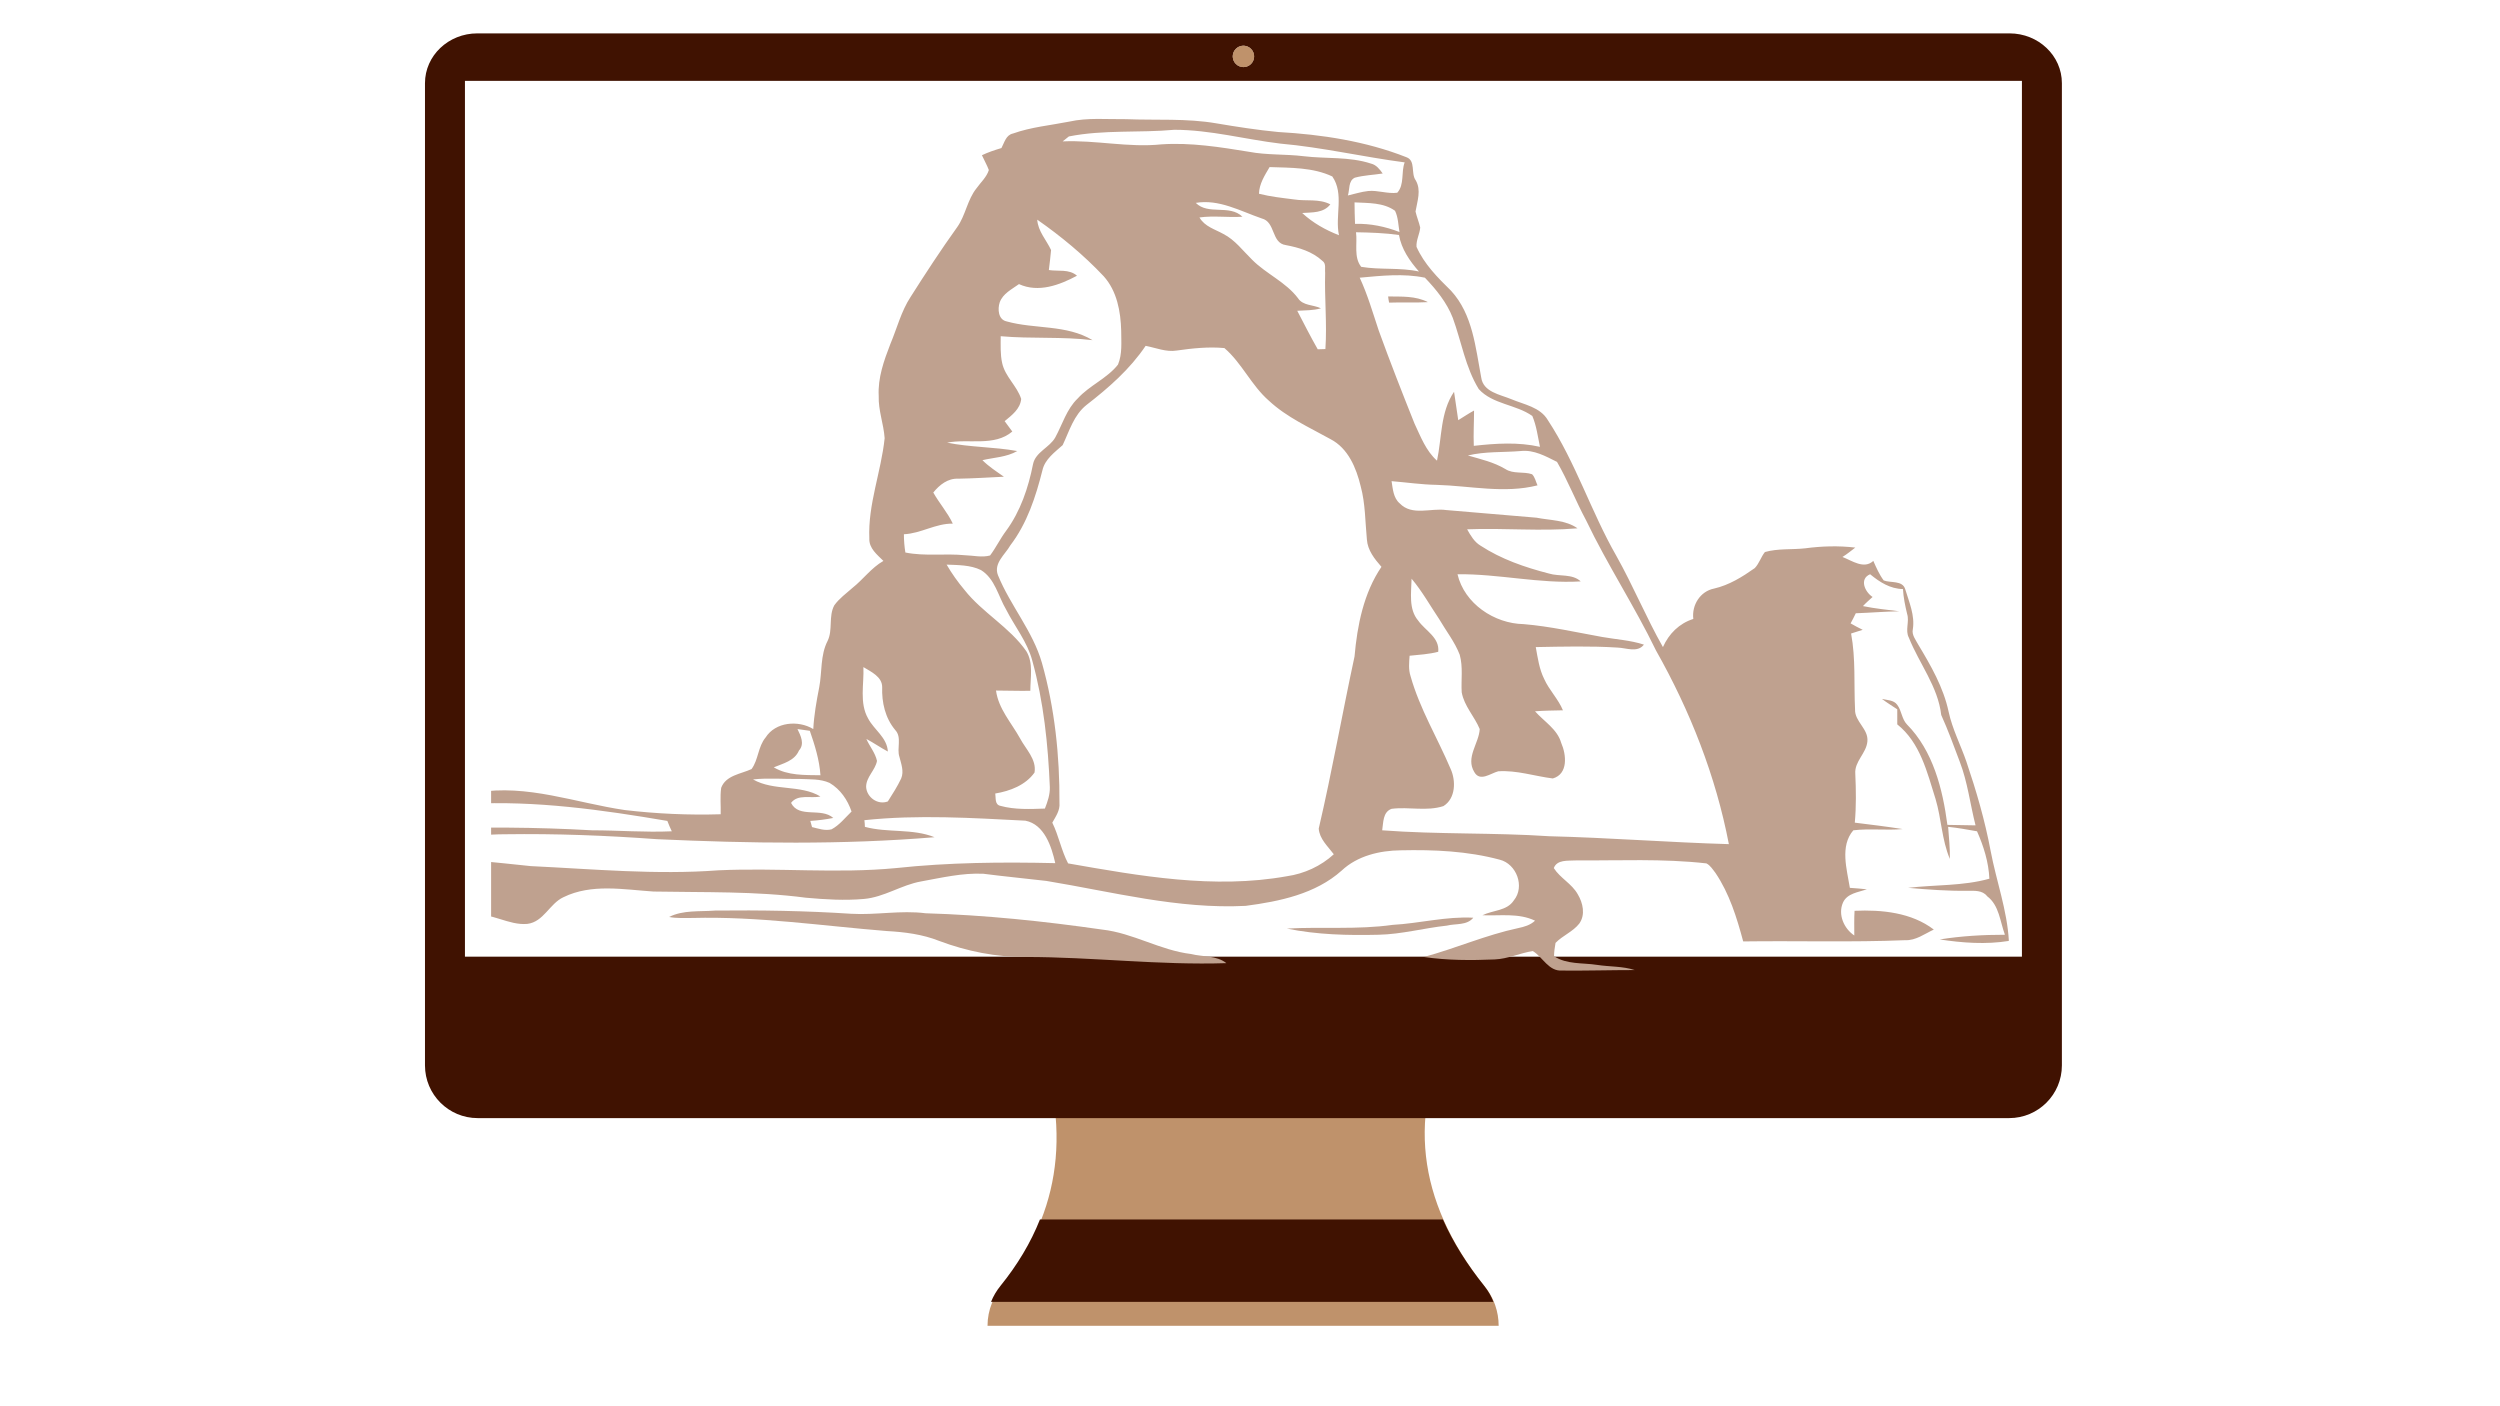 <svg xmlns="http://www.w3.org/2000/svg" xmlns:xlink="http://www.w3.org/1999/xlink" width="1920" zoomAndPan="magnify" viewBox="0 0 1440 810" height="1080" preserveAspectRatio="xMidYMid meet" version="1.0"><defs><filter x="0%" y="0%" width="100%" height="100%" id="ad6b856ca6"><feColorMatrix values="0 0 0 0 1 0 0 0 0 1 0 0 0 0 1 0 0 0 1 0" color-interpolation-filters="sRGB"/></filter><clipPath id="ef49745ca1"><path d="M 259.207 33.77 L 540 33.77 L 540 171 L 259.207 171 Z M 259.207 33.77 " clip-rule="nonzero"/></clipPath><mask id="171343de19"><g filter="url(#ad6b856ca6)"><rect x="-144" width="1728" fill="#000000" y="-81" height="972" fill-opacity="0.15"/></g></mask><clipPath id="af56ec22c8"><path d="M 0.207 0.77 L 276 0.77 L 276 133 L 0.207 133 Z M 0.207 0.77 " clip-rule="nonzero"/></clipPath><clipPath id="50d83c64ca"><path d="M 0.207 0.77 L 281 0.77 L 281 137.398 L 0.207 137.398 Z M 0.207 0.77 " clip-rule="nonzero"/></clipPath><clipPath id="78d854e3fd"><rect x="0" width="281" y="0" height="138"/></clipPath><clipPath id="3f9f0fafa1"><path d="M 282.879 68 L 1157.055 68 L 1157.055 560 L 282.879 560 Z M 282.879 68 " clip-rule="nonzero"/></clipPath></defs><g clip-path="url(#ef49745ca1)"><g mask="url(#171343de19)"><g transform="matrix(1, 0, 0, 1, 259, 33)"><g clip-path="url(#78d854e3fd)"><g clip-path="url(#af56ec22c8)"><path fill="#bfa18f" d="M 139.141 -834.055 C 139.141 -834.055 275.887 -659.027 275.887 -659.027 C 275.887 -659.027 -736.75 132.133 -736.75 132.133 C -736.75 132.133 -873.496 -42.895 -873.496 -42.895 C -873.496 -42.895 139.141 -834.055 139.141 -834.055 Z M 139.141 -834.055 " fill-opacity="1" fill-rule="nonzero"/></g><g clip-path="url(#50d83c64ca)"><path stroke-linecap="butt" transform="matrix(0.28, -0.219, 0.219, 0.28, -298.806, -350.96)" fill="none" stroke-linejoin="miter" d="M 1809.988 -312.845 C 1809.988 -312.845 1809.987 312.841 1809.987 312.841 C 1809.987 312.841 -1809.982 312.845 -1809.982 312.845 C -1809.982 312.845 -1809.981 -312.841 -1809.981 -312.841 C -1809.981 -312.841 1809.988 -312.845 1809.988 -312.845 Z M 1809.988 -312.845 " stroke="#bfa18f" stroke-width="5" stroke-opacity="1" stroke-miterlimit="4"/></g></g></g></g></g><path fill="#bf926b" d="M 863.227 763.652 C 863.227 763.652 568.816 763.652 568.816 763.652 C 568.816 763.652 568.816 763.633 568.816 763.633 C 568.816 759.098 569.707 754.652 571.379 750.512 C 572.711 747.207 574.539 744.098 576.816 741.285 C 586.504 729.324 594.188 716.609 599.566 703.035 C 608.531 680.43 611.113 655.438 605.941 627.551 C 605.941 627.551 823.355 627.551 823.355 627.551 C 817.773 653.664 820.871 678.789 831.641 703.035 C 837.414 716.035 845.395 728.781 855.426 741.297 C 857.672 744.098 859.457 747.207 860.75 750.512 C 860.918 750.938 861.082 751.371 861.23 751.805 C 862.547 755.59 863.227 759.59 863.227 763.652 Z M 863.227 763.652 " fill-opacity="1" fill-rule="nonzero"/><path fill="#401201" d="M 860.203 749.875 C 860.203 749.875 570.832 749.875 570.832 749.875 C 572.164 746.574 573.992 743.461 576.27 740.652 C 585.953 728.688 593.641 715.973 599.02 702.402 C 599.02 702.402 831.094 702.402 831.094 702.402 C 836.867 715.398 844.848 728.145 854.879 740.66 C 857.125 743.461 858.91 746.574 860.203 749.875 Z M 860.203 749.875 " fill-opacity="1" fill-rule="nonzero"/><path fill="#bfa18f" d="M 716.219 26.336 C 712.82 26.336 710.066 29.086 710.066 32.488 C 710.066 35.883 712.82 38.637 716.219 38.637 C 719.617 38.637 722.367 35.883 722.367 32.488 C 722.367 29.086 719.617 26.336 716.219 26.336 Z M 716.219 26.336 " fill-opacity="1" fill-rule="nonzero"/><path fill="#401201" d="M 1157.477 19.227 C 1157.477 19.227 274.957 19.227 274.957 19.227 C 258.297 19.227 244.789 32.066 244.789 47.906 C 244.789 47.906 244.789 613.668 244.789 613.668 C 244.789 630.438 258.379 644.031 275.148 644.031 C 275.148 644.031 1157.285 644.031 1157.285 644.031 C 1174.055 644.031 1187.648 630.438 1187.648 613.668 C 1187.648 613.668 1187.648 47.906 1187.648 47.906 C 1187.648 32.066 1174.145 19.227 1157.477 19.227 Z M 715.418 26.387 C 719.438 25.879 722.82 29.258 722.316 33.285 C 721.973 36.027 719.758 38.242 717.016 38.586 C 712.988 39.09 709.609 35.707 710.117 31.688 C 710.465 28.945 712.68 26.734 715.418 26.387 Z M 267.809 46.598 C 267.809 46.598 1164.629 46.598 1164.629 46.598 C 1164.629 46.598 1164.629 551.059 1164.629 551.059 C 1164.629 551.059 267.809 551.059 267.809 551.059 C 267.809 551.059 267.809 46.598 267.809 46.598 Z M 267.809 46.598 " fill-opacity="1" fill-rule="nonzero"/><path fill="#bf926b" d="M 722.371 32.484 C 722.371 35.883 719.617 38.637 716.219 38.637 C 712.824 38.637 710.07 35.883 710.07 32.484 C 710.07 29.09 712.824 26.336 716.219 26.336 C 719.617 26.336 722.371 29.09 722.371 32.484 Z M 722.371 32.484 " fill-opacity="1" fill-rule="nonzero"/><g clip-path="url(#3f9f0fafa1)"><path fill="#bfa18f" d="M 615.797 70.066 C 626.605 67.648 637.699 68.785 648.652 68.645 C 666.004 69.355 683.496 68.074 700.707 71.062 C 712.512 73.051 724.316 74.902 736.266 76.039 C 761.297 77.461 786.613 81.301 810.078 90.547 C 815.625 92.535 812.496 99.934 815.484 103.914 C 818.754 109.605 816.336 115.863 815.344 121.836 C 816.055 124.965 817.332 127.953 818.043 131.082 C 817.758 134.777 815.625 138.332 815.91 142.176 C 820.32 152.129 828.141 159.953 835.824 167.492 C 848.34 181.145 849.902 200.203 853.176 217.414 C 854.312 225.805 863.984 227.227 870.527 229.93 C 877.922 233.059 887.168 234.48 891.574 242.016 C 907.648 266.48 916.465 294.785 930.973 320.102 C 940.645 337.309 948.184 355.656 957.852 372.723 C 961.266 365.043 967.242 359.07 975.348 356.512 C 974.352 348.547 979.328 340.582 987.293 339.016 C 995.969 337.023 1003.508 332.332 1010.762 327.211 C 1013.32 324.508 1014.316 320.812 1016.594 317.965 C 1024.133 315.832 1032.098 316.688 1039.777 315.832 C 1049.305 314.555 1058.977 314.27 1068.648 315.406 C 1066.23 317.254 1063.812 319.246 1061.254 320.812 C 1066.801 322.945 1073.625 328.066 1079.031 323.086 C 1080.738 326.926 1082.445 330.91 1085.004 334.324 C 1088.988 335.887 1095.812 334.18 1097.379 339.301 C 1099.652 346.84 1103.066 354.52 1101.785 362.484 C 1101.074 365.754 1103.492 368.598 1104.914 371.301 C 1112.168 383.391 1119.422 395.906 1122.41 409.988 C 1124.543 419.945 1129.379 429.188 1132.648 438.719 C 1138.34 455.5 1143.316 472.566 1146.59 490.062 C 1149.859 507.414 1156.117 524.195 1157.113 541.973 C 1143.887 544.109 1130.375 543.113 1117.289 541.121 C 1129.664 539.129 1142.32 538.418 1154.836 538.418 C 1151.992 530.738 1151.566 521.492 1144.598 516.23 C 1141.895 512.676 1137.203 513.102 1133.219 513.102 C 1121.84 513.246 1110.461 512.391 1099.086 511.395 C 1114.73 509.547 1130.66 510.398 1145.879 506.133 C 1145.449 496.605 1142.605 487.5 1138.766 478.824 C 1133.219 477.828 1127.672 476.836 1122.125 476.266 C 1122.551 482.383 1123.262 488.496 1123.121 494.754 C 1118.426 483.66 1118.285 471.57 1114.871 460.195 C 1110.035 444.832 1106.055 427.766 1092.828 417.242 C 1092.828 414.398 1092.828 411.551 1092.828 408.566 C 1089.84 406.574 1086.852 404.727 1084.008 402.59 C 1086.996 403.305 1090.836 403.16 1092.828 406.004 C 1095.387 409.418 1095.387 414.113 1098.375 417.242 C 1113.449 432.461 1118.996 454.504 1121.699 475.129 C 1127.105 475.27 1132.508 475.27 1137.914 475.41 C 1134.785 463.18 1133.363 450.523 1128.809 438.719 C 1125.398 429.613 1122.125 420.656 1118.145 411.836 C 1116.293 395.48 1105.484 382.254 1099.512 367.32 C 1097.234 363.051 1099.938 358.074 1098.516 353.664 C 1097.379 348.973 1096.383 344.137 1096.098 339.301 C 1088.703 339.16 1082.73 335.316 1077.184 330.766 C 1070.781 333.469 1074.195 341.008 1078.605 343.852 C 1076.754 345.559 1074.766 347.266 1073.059 349.113 C 1080.027 350.535 1086.996 351.246 1093.965 352.102 C 1085.574 352.242 1077.324 352.953 1068.934 353.238 C 1068.223 354.66 1066.801 357.648 1065.945 359.07 C 1068.223 360.352 1070.496 361.629 1072.914 362.77 C 1070.641 363.48 1068.508 364.191 1066.23 364.902 C 1068.934 379.41 1067.797 394.059 1068.508 408.566 C 1068.223 415.676 1076.328 419.801 1075.617 427.055 C 1075.047 433.883 1068.078 438.574 1068.648 445.688 C 1069.074 455.074 1069.219 464.461 1068.363 473.848 C 1077.609 474.984 1086.852 476.121 1095.957 477.547 C 1086.426 478.398 1077.039 477.117 1067.512 478.258 C 1059.688 487.359 1063.812 500.727 1065.52 511.395 C 1068.789 511.68 1072.062 511.82 1075.332 512.25 C 1070.355 513.957 1063.953 514.523 1061.535 519.93 C 1058.551 526.754 1062.105 534.863 1068.078 538.844 C 1068.078 534.152 1067.938 529.316 1068.223 524.621 C 1083.867 523.91 1101.074 525.617 1113.875 535.434 C 1108.613 537.848 1103.492 541.832 1097.379 541.547 C 1066.371 542.828 1035.227 541.832 1004.078 542.258 C 1000.379 528.461 996.113 514.668 988.148 502.863 C 986.582 500.871 985.16 498.453 982.887 497.316 C 957.852 494.469 932.535 495.75 907.363 495.609 C 903.098 495.891 896.84 495.039 894.988 500.016 C 898.688 505.848 905.371 508.977 908.785 515.094 C 911.773 520.07 913.336 526.898 909.637 532.02 C 905.941 536.711 900.109 538.844 895.984 543.113 C 895.559 545.672 895.133 548.23 895.133 550.793 C 902.527 555.629 911.629 554.488 919.879 555.77 C 927.133 556.906 934.672 556.48 941.641 558.758 C 927.703 558.758 913.762 559.184 899.824 559.043 C 892.004 559.609 888.73 551.359 882.898 547.805 C 875.504 548.941 868.535 552.355 860.855 552.641 C 847.344 553.211 833.688 553.211 820.176 551.219 C 838.523 546.242 855.875 538.562 874.508 534.578 C 877.922 533.867 881.477 532.871 884.18 530.312 C 874.652 525.762 864.125 527.609 853.887 527.184 C 859.859 524.195 867.965 524.766 871.949 518.648 C 878.492 510.684 873.512 497.598 863.84 495.18 C 845.352 490.203 825.867 489.352 806.809 489.777 C 794.719 489.918 781.918 492.906 772.816 501.438 C 757.738 514.949 736.977 519.219 717.488 521.777 C 678.66 523.77 640.688 513.672 602.711 507.414 C 590.625 505.992 578.535 504.852 566.445 503.289 C 554.355 502.719 542.41 505.562 530.605 507.699 C 519.227 509.688 509.27 516.801 497.605 517.797 C 486.512 518.793 475.277 518.078 464.184 517.086 C 435.027 513.246 405.727 514.098 376.43 513.527 C 359.219 512.391 340.73 508.836 324.516 516.801 C 316.551 520.496 313.137 531.023 303.75 532.16 C 292.941 533.156 283.129 525.477 272.176 527.039 C 262.223 528.32 252.266 526.613 242.309 527.184 C 230.648 528.32 218.984 532.445 207.32 530.027 C 206.754 529.457 205.473 528.461 204.762 527.895 C 204.477 522.348 204.621 516.801 204.051 511.254 C 203.055 499.734 206.043 488.355 205.758 476.836 C 218.559 478.113 231.359 479.25 244.16 477.402 C 276.445 476.266 308.73 476.406 341.016 478.258 C 356.375 478.258 371.594 479.535 386.953 478.824 C 386.242 477.402 384.965 474.418 384.395 472.852 C 346.703 466.453 308.586 461.047 270.328 463.039 C 247.855 463.891 225.812 458.629 203.48 457.918 C 203.625 457.062 204.051 455.359 204.191 454.504 C 227.52 456.352 251.27 461.758 274.594 456.496 C 303.609 451.52 331.629 462.469 359.93 466.594 C 378.137 468.727 396.625 469.582 415.117 469.012 C 415.258 463.891 414.688 458.914 415.398 453.793 C 418.102 446.539 426.777 445.828 432.895 442.984 C 436.875 437.578 436.59 430.043 441 424.777 C 446.691 415.82 459.773 414.68 468.449 419.941 C 468.879 411.836 470.301 403.871 471.863 395.906 C 473.57 387.09 472.434 377.418 476.699 369.168 C 479.828 362.77 477.125 355.086 480.539 348.688 C 483.383 344.707 487.367 341.859 491.062 338.59 C 497.18 333.754 501.875 327.07 508.844 323.086 C 505.289 319.531 500.453 315.832 500.734 310.145 C 499.883 290.516 507.562 271.742 509.555 252.398 C 508.984 244.152 505.855 236.328 506.141 228.078 C 505.57 217.695 509.129 207.742 512.824 198.211 C 516.664 189.109 519.082 179.297 524.488 171.047 C 533.164 157.391 541.98 143.879 551.367 130.797 C 556.203 123.969 557.199 115.008 562.461 108.465 C 564.879 105.051 568.293 102.066 569.574 97.941 C 568.438 94.953 566.871 92.254 565.59 89.406 C 569.148 87.699 572.988 86.422 576.828 85.281 C 578.535 82.152 579.387 77.746 583.512 76.891 C 593.895 73.195 604.988 72.199 615.797 70.066 Z M 615.656 78.598 C 614.801 79.309 612.953 80.73 612.098 81.441 C 631.156 80.59 649.934 85.141 668.992 83.148 C 685.914 82.012 702.699 84.715 719.34 87.418 C 729.723 89.406 740.531 88.695 750.914 89.977 C 763.855 91.543 777.227 90.117 789.742 94.242 C 792.727 94.953 794.719 97.516 796.426 99.934 C 791.02 100.785 785.617 100.93 780.355 102.352 C 776.516 104.199 777.508 109.176 776.371 112.59 C 780.211 111.738 784.051 110.457 788.035 110.031 C 793.582 109.461 799.129 111.738 804.816 111.027 C 809.086 106.332 806.949 99.078 809.086 93.531 C 785.191 90.402 761.582 84.855 737.543 82.723 C 717.207 80.305 697.152 74.758 676.387 74.758 C 656.332 76.609 635.711 74.617 615.656 78.598 Z M 731.285 96.234 C 728.441 101.07 725.312 105.906 725.172 111.594 C 731.855 113.301 738.68 114.012 745.367 114.867 C 752.336 116.004 759.73 114.297 766.273 117.711 C 762.293 122.832 755.75 122.262 750.059 122.688 C 756.176 128.379 763.57 132.504 771.25 135.488 C 768.832 124.254 774.379 111.738 767.41 101.641 C 756.316 96.379 743.375 96.66 731.285 96.234 Z M 688.762 116.859 C 696.012 124.109 708.102 117.57 715.641 124.824 C 707.391 125.391 699.141 124.109 690.895 125.25 C 693.879 130.512 699.855 132.074 704.688 134.777 C 711.375 138.191 715.926 144.449 721.328 149.711 C 729.438 157.82 740.672 162.512 747.641 171.758 C 750.488 176.168 756.461 175.457 760.867 177.59 C 756.461 178.867 751.766 178.727 747.215 179.012 C 751.055 186.406 754.895 193.945 759.02 201.199 C 760.156 201.199 762.434 201.055 763.43 201.055 C 764.426 186.406 762.859 171.758 763.285 157.109 C 763.004 154.832 763.996 151.844 761.723 150.281 C 755.891 144.875 748.211 142.602 740.672 141.18 C 732.141 140.039 734.84 127.809 726.734 125.816 C 714.359 121.551 702.129 114.582 688.762 116.859 Z M 780.211 116.574 C 780.211 120.699 780.355 124.824 780.496 128.945 C 789.312 128.664 797.988 130.512 806.098 133.641 C 805.387 129.516 805.387 125.25 803.535 121.41 C 796.852 116.574 788.035 117 780.211 116.574 Z M 597.449 126.527 C 597.875 133.215 602.711 138.191 605.414 144.023 C 605.129 147.863 604.562 151.703 604.137 155.543 C 609.539 156.398 615.797 154.832 620.348 158.816 C 610.25 164.219 598.16 168.77 586.926 163.648 C 582.801 166.637 577.68 169.055 575.832 174.176 C 574.551 178.016 574.977 184.133 579.812 185.125 C 596.027 189.68 614.234 186.832 629.309 195.938 C 611.816 193.801 594.035 195.227 576.402 193.66 C 576.402 198.781 576.117 204.043 577.254 209.164 C 578.961 216.984 585.789 222.246 588.207 229.785 C 587.637 235.617 582.801 239.172 578.676 242.586 C 580.098 244.578 581.664 246.57 583.086 248.559 C 572.703 257.379 557.91 252.543 545.539 254.961 C 558.766 257.664 572.559 257.379 585.93 259.797 C 579.812 263.352 572.559 263.492 565.875 265.059 C 569.574 268.758 573.984 271.602 578.25 274.586 C 569.43 275.016 560.754 275.582 551.938 275.727 C 545.965 275.441 541.129 279.281 537.574 283.691 C 540.984 289.805 545.82 295.211 548.809 301.609 C 538.852 301.469 530.461 307.301 520.648 307.727 C 520.648 311.281 520.934 314.836 521.5 318.25 C 532.738 320.527 544.398 318.68 555.777 319.816 C 560.613 319.957 565.59 321.238 570.285 319.957 C 573.699 315.406 576.117 310.285 579.531 305.734 C 587.777 294.5 592.328 280.988 595.031 267.332 C 596.453 260.363 604.562 257.805 607.832 251.973 C 611.957 244.434 614.375 235.617 620.777 229.5 C 627.602 221.965 637.699 217.98 643.957 210.016 C 646.52 203.902 645.809 197.074 645.809 190.531 C 645.523 179.438 643.391 167.633 635.711 159.098 C 624.188 146.867 611.105 136.059 597.449 126.527 Z M 781.066 133.781 C 781.918 140.324 779.645 148.148 784.051 153.695 C 795.004 155.543 806.383 153.98 817.332 156.398 C 811.93 150.281 807.234 143.453 805.812 135.348 C 797.707 134.211 789.457 133.926 781.066 133.781 Z M 783.199 159.953 C 787.75 169.766 790.738 180.148 794.148 190.391 C 800.691 208.453 807.66 226.23 814.773 244.008 C 818.328 251.547 821.316 259.652 827.715 265.344 C 830.559 252.117 829.566 237.465 837.531 225.66 C 838.383 231.066 839.094 236.613 839.945 242.016 C 842.934 240.168 845.922 238.176 849.051 236.469 C 849.051 243.297 848.625 249.98 848.906 256.809 C 861.566 255.387 874.508 254.535 887.023 257.379 C 885.746 251.406 885.031 245.289 882.617 239.598 C 873.227 232.914 859.715 232.914 851.754 224.098 C 844.07 211.582 841.797 196.789 836.816 183.137 C 833.406 174.316 827.289 166.781 820.746 159.953 C 808.371 157.391 795.715 158.816 783.199 159.953 Z M 625.895 233.199 C 618.5 239.031 615.941 248.277 612.098 256.383 C 607.547 260.508 601.859 264.488 600.438 270.891 C 596.598 286.109 591.617 301.469 581.949 314.125 C 578.961 319.391 572.133 324.508 574.836 331.336 C 581.949 348.828 594.891 363.48 600.152 381.828 C 607.547 407.996 610.395 435.305 610.25 462.469 C 610.676 466.734 608.117 470.293 606.125 473.848 C 609.824 481.387 611.387 490.062 615.227 497.316 C 656.617 504.57 699.285 512.25 741.242 504.711 C 751.199 503.289 760.867 498.879 768.266 492.051 C 764.852 487.5 760.016 483.234 759.59 477.262 C 767.27 444.406 773.102 411.125 780.211 378.129 C 781.777 360.207 785.473 341.578 795.715 326.5 C 791.73 321.949 787.75 316.973 787.324 310.715 C 786.328 300.473 786.469 290.09 783.766 280.133 C 781.207 269.469 776.516 258.23 766.414 252.969 C 754.184 246.141 741.242 240.453 730.859 230.781 C 720.762 221.965 715.355 209.164 705.258 200.488 C 696.156 199.633 686.77 200.629 677.809 201.91 C 671.691 202.906 665.859 200.344 659.887 199.207 C 650.785 212.719 638.555 223.387 625.895 233.199 Z M 845.492 262.355 C 852.891 264.488 860.43 266.195 867.113 270.18 C 871.664 273.164 877.496 271.457 882.473 273.164 C 884.18 274.871 884.605 277.434 885.602 279.566 C 866.543 284.402 846.918 279.852 827.574 279.281 C 818.898 279.141 810.223 277.859 801.547 277.148 C 802.258 281.555 802.543 286.82 806.238 289.949 C 813.352 297.344 824.16 292.508 832.977 293.789 C 850.328 295.211 867.68 296.773 885.031 298.195 C 892.996 299.762 901.816 299.477 908.645 304.312 C 887.449 306.16 866.258 304.027 845.066 304.883 C 847.059 308.438 849.191 312.137 852.746 314.27 C 864.695 322.09 878.348 326.785 892.145 330.34 C 898.117 332.188 905.656 330.34 910.492 334.891 C 886.738 336.312 863.273 330.484 839.52 330.766 C 843.504 347.691 860.711 359.211 877.637 359.496 C 892.855 360.777 907.789 364.191 922.867 366.895 C 930.832 368.316 939.078 368.742 946.902 371.301 C 943.203 376.137 936.66 373.152 931.684 373.008 C 916.039 372.012 900.25 372.441 884.605 372.723 C 885.746 378.98 886.598 385.383 889.441 391.07 C 892.285 397.473 897.551 402.59 900.25 409.133 C 894.848 409.277 889.586 409.277 884.18 409.703 C 889.441 415.676 896.98 419.945 899.254 427.906 C 902.242 434.734 903.379 445.828 894.422 448.391 C 884.039 447.109 873.656 443.555 862.988 444.266 C 858.578 445.402 852.465 450.523 849.191 444.691 C 844.07 436.301 851.895 428.191 852.32 419.945 C 849.336 412.691 843.359 406.715 841.938 398.75 C 841.512 391.641 842.793 384.246 840.801 377.133 C 837.957 369.738 832.977 363.48 828.996 356.652 C 823.734 348.828 819.184 340.582 813.066 333.328 C 812.926 341.434 811.219 350.82 816.906 357.504 C 821.031 363.336 829.281 367.176 828.426 375.426 C 823.023 376.848 817.477 377.133 811.93 377.703 C 811.645 381.684 811.219 385.668 812.496 389.508 C 817.762 408.281 828 425.062 835.539 442.844 C 838.668 449.668 838.523 459.91 831.414 464.316 C 821.742 467.449 811.5 464.602 801.547 465.883 C 796.426 467.73 796.852 473.848 796.141 478.258 C 828.141 480.676 860.43 479.535 892.43 481.672 C 926.988 482.523 961.266 485.227 995.828 486.223 C 988.289 446.965 973.5 409.418 953.871 374.715 C 941.496 349.113 925.852 325.363 913.621 299.762 C 907.648 288.668 903.098 276.863 896.84 266.055 C 890.297 262.781 883.469 258.941 875.93 259.797 C 865.832 260.648 855.449 259.938 845.492 262.355 Z M 545.254 325.219 C 548.238 330.34 551.652 335.176 555.492 339.727 C 565.875 352.953 581.52 361.203 591.191 375.141 C 595.316 381.969 593.469 390.359 593.469 397.898 C 586.926 398.039 580.242 397.758 573.699 397.758 C 575.121 408.281 582.516 416.246 587.496 425.207 C 590.766 431.465 597.164 437.297 595.887 444.977 C 590.766 452.23 581.805 455.641 573.273 457.066 C 573.699 459.625 572.844 463.465 576.258 464.176 C 584.508 466.453 593.324 466.023 601.859 465.742 C 603.422 461.758 604.848 457.633 604.703 453.367 C 603.707 428.902 601.148 404.297 594.605 380.547 C 591.762 369.738 584.508 360.918 579.531 351.105 C 574.977 343.426 573.129 333.328 565.023 328.348 C 558.906 325.363 551.797 325.504 545.254 325.219 Z M 497.324 384.246 C 497.75 394.059 494.906 404.867 500.023 413.828 C 503.438 420.371 510.977 424.777 511.402 432.887 C 507.137 430.609 503.297 427.906 499.027 425.633 C 500.879 429.898 504.148 433.598 505.145 438.289 C 504.148 443.695 498.887 447.535 498.887 453.223 C 499.172 459.199 505.57 463.891 511.402 461.617 C 514.105 457.348 516.949 452.941 519.082 448.391 C 520.789 444.266 519.082 439.996 518.086 436.016 C 516.379 431.035 519.652 424.777 515.668 420.512 C 509.84 413.543 507.848 404.582 508.133 395.766 C 508.133 389.793 501.73 386.945 497.324 384.246 Z M 459.348 419.945 C 461.195 423.785 463.613 428.477 460.199 432.316 C 457.641 438.289 451.098 439.715 445.695 441.988 C 453.801 446.824 463.613 446.398 472.574 446.539 C 472.008 437.723 469.305 429.188 466.461 420.938 C 464.754 420.656 461.195 420.227 459.348 419.945 Z M 433.746 448.957 C 445.695 455.785 460.914 451.801 472.574 458.77 C 467.027 460.051 459.633 457.207 455.648 462.469 C 460.199 471.57 473 464.887 479.973 471.145 C 475.562 472 471.152 472.566 466.742 472.852 C 467.027 473.707 467.453 475.555 467.738 476.406 C 471.438 477.262 475.137 478.684 478.977 477.688 C 483.527 475.27 486.797 471.004 490.496 467.445 C 488.219 460.762 484.094 454.648 477.836 450.949 C 472.434 448.531 466.461 448.957 460.629 448.672 C 451.523 448.816 442.707 447.961 433.746 448.957 Z M 497.891 472.426 C 498.035 473.422 498.176 475.27 498.176 476.266 C 511.262 479.82 525.625 477.117 538.285 482.238 C 485.09 486.648 431.754 485.793 378.422 483.375 C 349.266 481.242 320.109 480.105 290.949 480.531 C 270.898 480.531 251.129 485.082 231.641 489.492 C 231.785 491.484 232.07 493.332 232.211 495.324 C 236.195 496.176 240.176 496.887 244.301 496.32 C 264.781 493.758 285.262 496.887 305.742 498.879 C 341.727 500.586 377.852 504 413.836 501.297 C 447.969 499.734 482.105 503.289 516.098 500.016 C 546.531 496.746 577.254 496.461 607.832 497.172 C 605.699 487.645 601.574 474.844 590.625 472.711 C 559.902 471.145 528.754 469.152 497.891 472.426 Z M 497.891 472.426 " fill-opacity="1" fill-rule="nonzero"/></g><path fill="#bfa18f" d="M 799.555 170.762 C 807.234 170.902 815.344 170.336 822.453 174.031 C 815.059 174.461 807.52 174.031 800.125 174.316 C 799.84 173.32 799.695 171.613 799.555 170.762 Z M 799.555 170.762 " fill-opacity="1" fill-rule="nonzero"/><path fill="#bfa18f" d="M 385.391 528.18 C 393.496 524.055 403.168 525.191 411.984 524.48 C 438.016 524.195 464.184 524.621 490.211 526.328 C 504.574 527.184 518.797 524.195 533.164 526.043 C 567.156 527.039 601.148 530.598 634.855 535.434 C 652.633 537.422 668.277 547.379 686.059 549.512 C 692.742 551.219 700.707 550.223 706.395 554.773 C 667.852 556.055 629.309 551.219 590.766 551.219 C 573.84 551.359 556.914 547.949 540.984 541.973 C 531.316 538.133 521.074 536.855 510.832 536.285 C 473.57 533.297 436.449 527.75 398.902 528.746 C 394.492 528.746 389.941 529.031 385.391 528.18 Z M 385.391 528.18 " fill-opacity="1" fill-rule="nonzero"/><path fill="#bfa18f" d="M 802.113 532.73 C 817.617 531.875 832.977 527.75 848.621 528.605 C 844.926 533.156 838.523 531.875 833.406 533.156 C 820.176 534.578 807.379 538.133 794.008 538.418 C 776.371 538.844 758.594 538.418 741.242 534.863 C 761.582 533.727 781.918 535.574 802.113 532.73 Z M 802.113 532.73 " fill-opacity="1" fill-rule="nonzero"/></svg>
